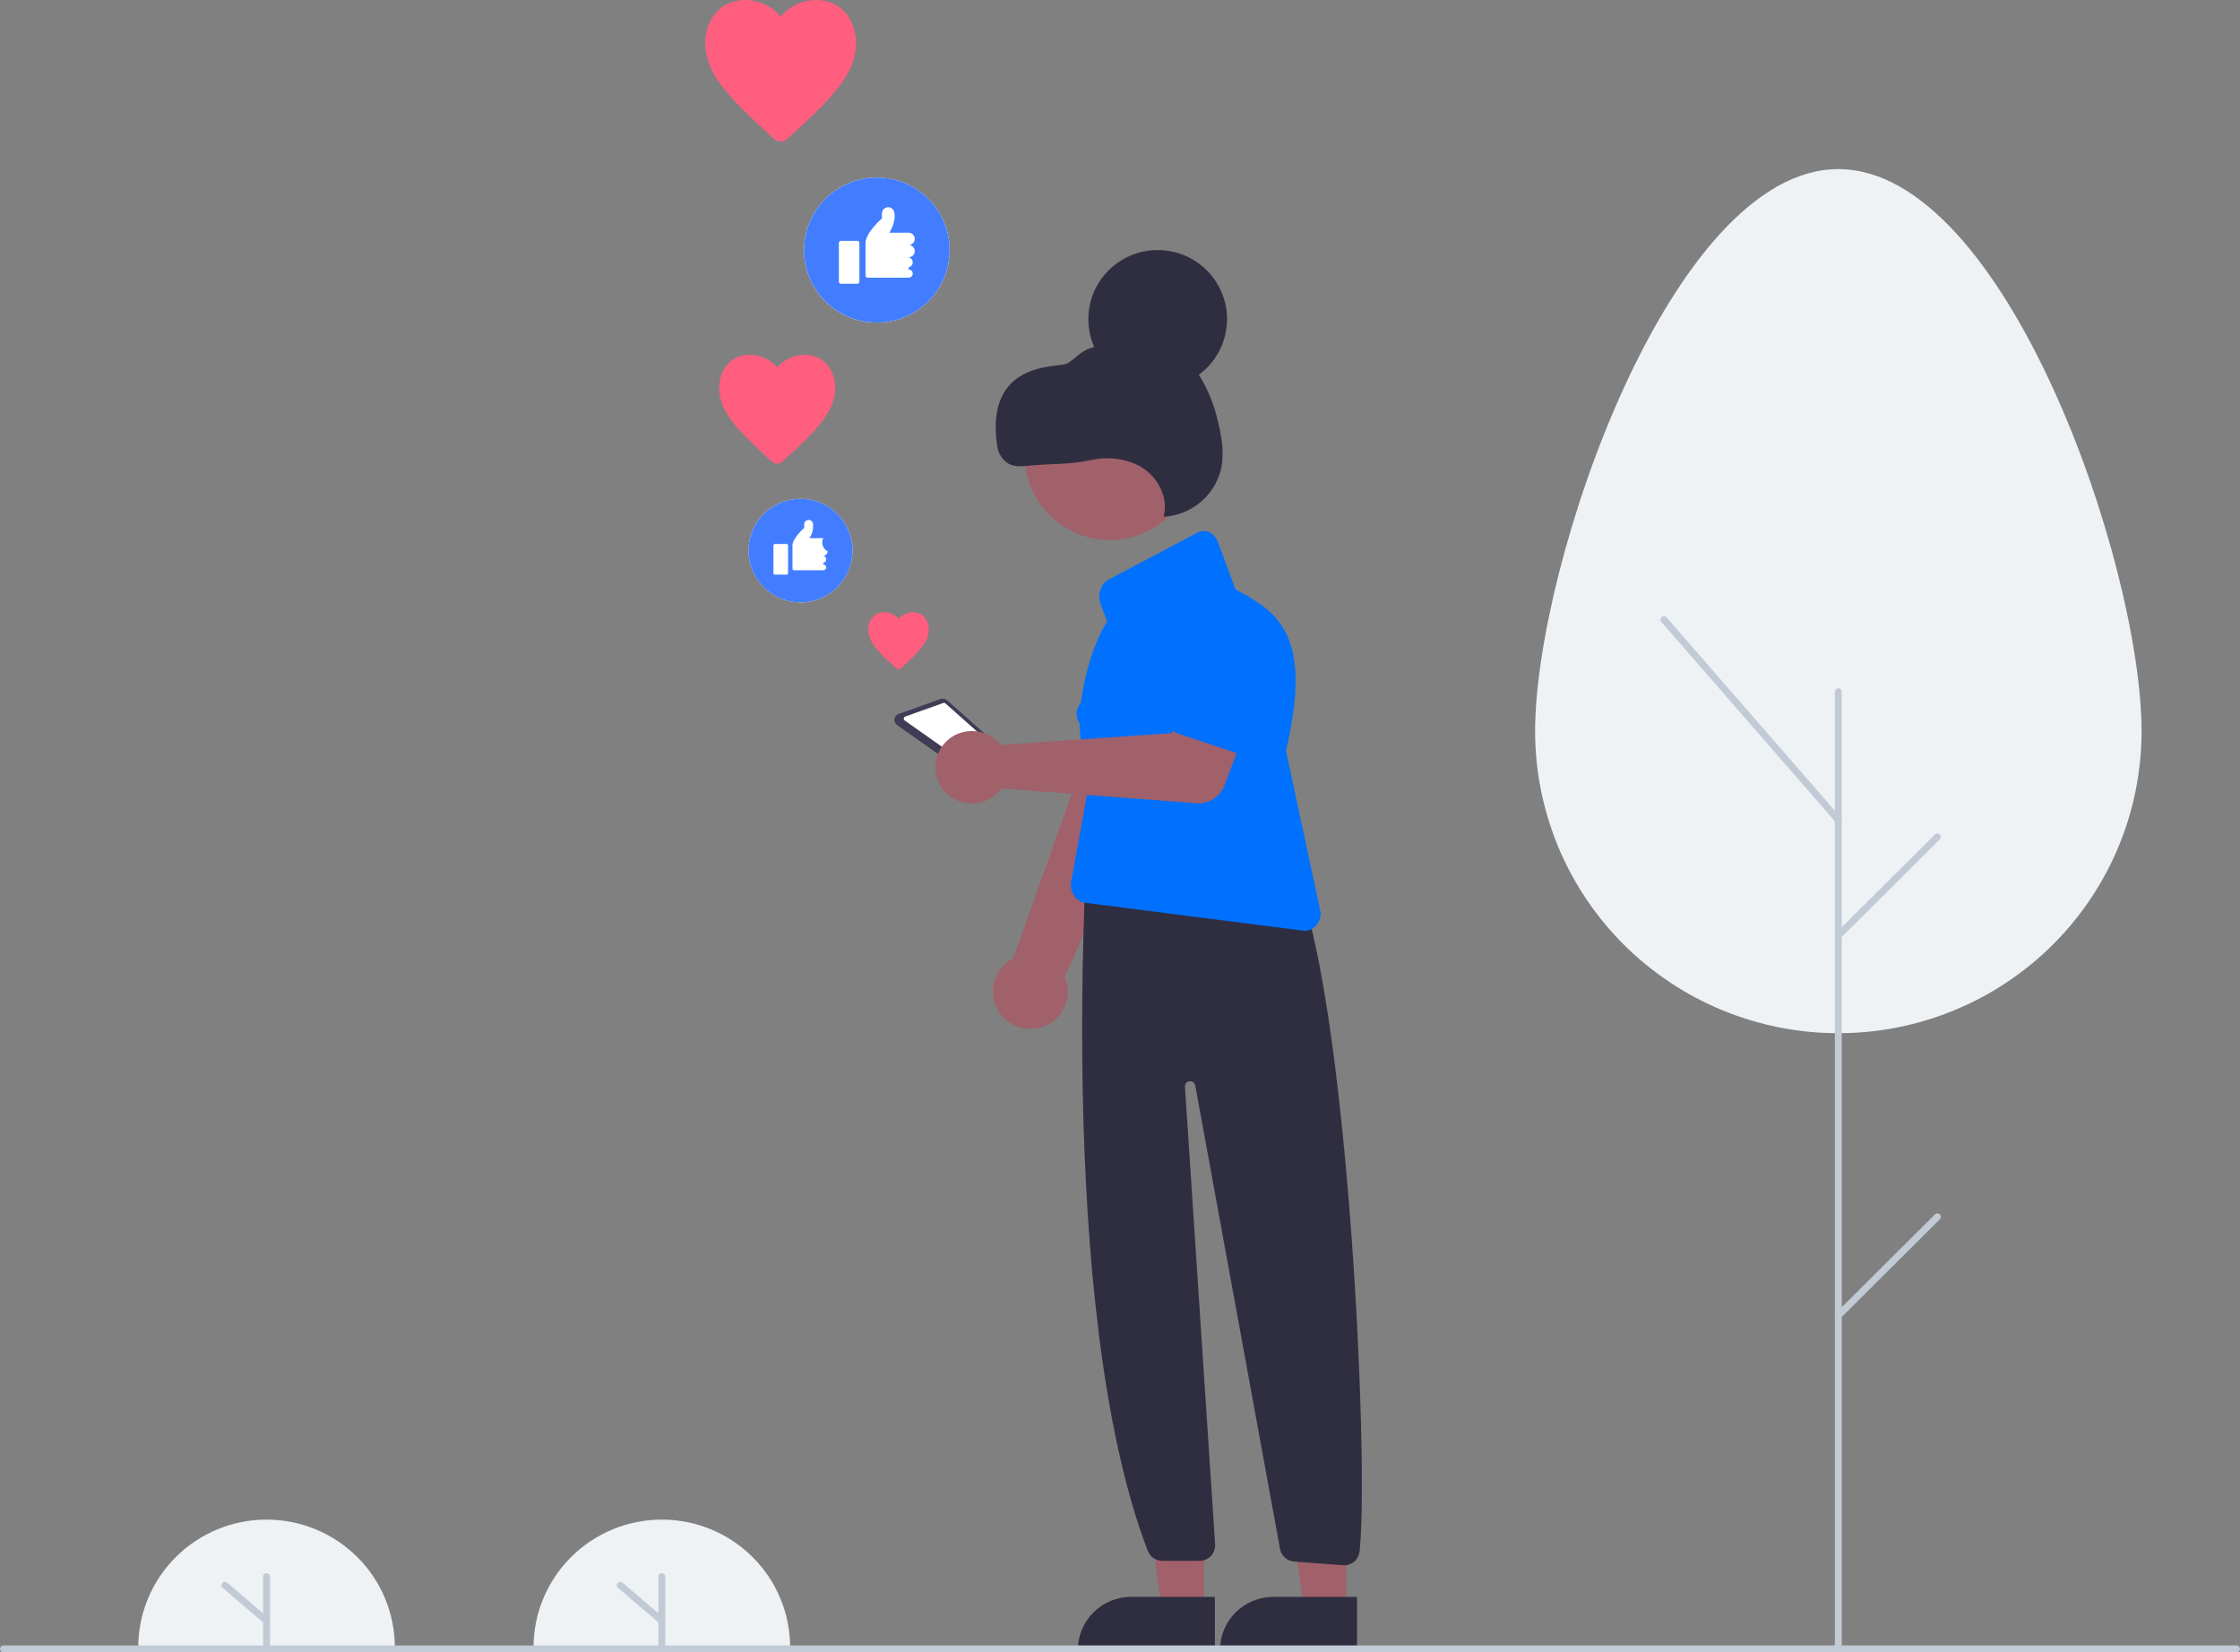 <svg width="286" height="211" viewBox="0 0 286 211" fill="none" xmlns="http://www.w3.org/2000/svg">
<rect x="0" y="0" width="286" height="211" fill="#808080" stroke="none"/>
<g clip-path="url(#clip0_131_52)">
<path d="M17.651 210.366C17.651 206.038 19.377 201.887 22.449 198.827C25.521 195.767 29.688 194.047 34.032 194.047C38.377 194.047 42.543 195.767 45.615 198.827C48.687 201.887 50.413 206.038 50.413 210.366" fill="#EFF2F5"/>
<path d="M34.032 210.366C33.915 210.366 33.802 210.32 33.719 210.237C33.636 210.154 33.59 210.042 33.59 209.925V201.325C33.59 201.208 33.636 201.095 33.719 201.013C33.802 200.93 33.915 200.884 34.032 200.884C34.15 200.884 34.262 200.93 34.345 201.013C34.428 201.095 34.475 201.208 34.475 201.325V209.925C34.475 210.042 34.428 210.154 34.345 210.237C34.262 210.32 34.15 210.366 34.032 210.366Z" fill="#C2CAD6"/>
<path d="M34.032 207.411C33.926 207.411 33.824 207.373 33.744 207.304L28.431 202.762C28.387 202.724 28.35 202.678 28.323 202.627C28.297 202.575 28.281 202.518 28.276 202.46C28.272 202.402 28.279 202.344 28.297 202.289C28.315 202.234 28.344 202.182 28.382 202.138C28.42 202.094 28.466 202.058 28.518 202.032C28.57 202.006 28.627 201.99 28.685 201.986C28.743 201.981 28.802 201.989 28.857 202.007C28.913 202.025 28.964 202.054 29.008 202.093L34.321 206.635C34.389 206.694 34.438 206.772 34.461 206.859C34.483 206.947 34.479 207.039 34.447 207.123C34.416 207.208 34.359 207.28 34.285 207.332C34.211 207.383 34.123 207.411 34.032 207.411Z" fill="#C2CAD6"/>
<path d="M68.122 210.366C68.122 206.038 69.848 201.887 72.92 198.827C75.992 195.767 80.158 194.047 84.503 194.047C88.847 194.047 93.014 195.767 96.086 198.827C99.158 201.887 100.884 206.038 100.884 210.366" fill="#EFF2F5"/>
<path d="M84.503 210.366C84.385 210.366 84.273 210.32 84.19 210.237C84.107 210.154 84.06 210.042 84.06 209.925V201.325C84.06 201.208 84.107 201.095 84.19 201.013C84.273 200.93 84.385 200.884 84.503 200.884C84.62 200.884 84.733 200.93 84.816 201.013C84.899 201.095 84.945 201.208 84.945 201.325V209.925C84.945 210.042 84.899 210.154 84.816 210.237C84.733 210.32 84.62 210.366 84.503 210.366Z" fill="#C2CAD6"/>
<path d="M84.502 207.411C84.397 207.411 84.294 207.373 84.214 207.304L78.902 202.762C78.813 202.686 78.757 202.577 78.749 202.461C78.74 202.344 78.778 202.229 78.854 202.14C78.931 202.051 79.039 201.996 79.156 201.987C79.273 201.979 79.389 202.016 79.478 202.093L84.791 206.635C84.86 206.694 84.909 206.772 84.931 206.859C84.954 206.947 84.949 207.039 84.918 207.123C84.886 207.208 84.83 207.28 84.755 207.332C84.681 207.383 84.593 207.411 84.502 207.411Z" fill="#C2CAD6"/>
<path d="M102.212 76.92C105.88 76.92 108.853 73.958 108.853 70.304C108.853 66.651 105.88 63.689 102.212 63.689C98.544 63.689 95.571 66.651 95.571 70.304C95.571 73.958 98.544 76.92 102.212 76.92Z" fill="white"/>
<path d="M102.212 63.689C100.898 63.689 99.615 64.077 98.522 64.804C97.43 65.531 96.579 66.564 96.077 67.773C95.574 68.982 95.442 70.312 95.699 71.595C95.955 72.879 96.587 74.057 97.516 74.983C98.445 75.908 99.628 76.538 100.916 76.793C102.205 77.048 103.54 76.917 104.753 76.417C105.967 75.916 107.004 75.068 107.734 73.98C108.463 72.892 108.853 71.613 108.853 70.304C108.853 68.55 108.153 66.867 106.908 65.626C105.662 64.386 103.973 63.689 102.212 63.689ZM100.622 73.193C100.622 73.242 100.602 73.29 100.567 73.325C100.532 73.36 100.484 73.379 100.435 73.379H98.938C98.889 73.379 98.841 73.36 98.806 73.325C98.771 73.29 98.751 73.242 98.751 73.193V69.652C98.751 69.603 98.771 69.555 98.806 69.52C98.841 69.485 98.889 69.466 98.938 69.466H100.435C100.484 69.466 100.532 69.485 100.567 69.52C100.602 69.555 100.622 69.603 100.622 69.652V73.193ZM105.673 70.398C105.673 70.546 105.614 70.688 105.508 70.793C105.403 70.898 105.26 70.957 105.111 70.957V70.966C105.217 70.988 105.312 71.045 105.38 71.128C105.448 71.211 105.486 71.315 105.486 71.423C105.486 71.53 105.448 71.634 105.38 71.717C105.312 71.8 105.217 71.858 105.111 71.879V72.075C105.211 72.075 105.306 72.114 105.376 72.184C105.446 72.254 105.486 72.349 105.486 72.448C105.486 72.546 105.446 72.641 105.376 72.711C105.306 72.781 105.211 72.82 105.111 72.82H101.37C101.32 72.82 101.273 72.801 101.238 72.766C101.203 72.731 101.183 72.683 101.183 72.634V69.652C101.183 68.72 102.68 67.416 102.68 67.416V66.962C102.679 66.823 102.73 66.69 102.822 66.587C102.914 66.483 103.041 66.417 103.179 66.401C103.317 66.385 103.455 66.419 103.569 66.498C103.683 66.577 103.764 66.695 103.796 66.829L103.802 66.857C103.875 67.513 103.714 68.175 103.348 68.725H104.499C104.516 68.724 104.533 68.72 104.55 68.72H105.111C104.963 69.017 104.938 69.36 105.043 69.675C105.149 69.989 105.375 70.249 105.673 70.398Z" fill="#437DFF"/>
<path d="M111.952 41.195C117.086 41.195 121.249 37.048 121.249 31.933C121.249 26.818 117.086 22.671 111.952 22.671C106.817 22.671 102.655 26.818 102.655 31.933C102.655 37.048 106.817 41.195 111.952 41.195Z" fill="white"/>
<path d="M111.952 22.671C110.113 22.671 108.315 23.214 106.787 24.232C105.258 25.25 104.066 26.696 103.362 28.389C102.659 30.081 102.474 31.943 102.833 33.74C103.192 35.536 104.077 37.187 105.378 38.482C106.678 39.778 108.334 40.66 110.138 41.017C111.941 41.374 113.811 41.191 115.51 40.49C117.208 39.789 118.661 38.602 119.682 37.079C120.704 35.556 121.249 33.765 121.249 31.933C121.249 29.477 120.269 27.121 118.526 25.384C116.782 23.647 114.418 22.671 111.952 22.671ZM109.726 35.977C109.726 36.046 109.698 36.112 109.649 36.161C109.6 36.21 109.533 36.238 109.464 36.238H107.369C107.299 36.238 107.233 36.21 107.183 36.161C107.134 36.112 107.107 36.046 107.107 35.977V31.02C107.107 30.951 107.134 30.884 107.183 30.835C107.233 30.786 107.299 30.759 107.369 30.759H109.464C109.533 30.759 109.6 30.786 109.649 30.835C109.698 30.884 109.726 30.951 109.726 31.02V35.977ZM116.797 32.063C116.797 32.271 116.714 32.47 116.567 32.617C116.419 32.764 116.219 32.846 116.011 32.846V32.859C116.159 32.889 116.292 32.969 116.387 33.086C116.483 33.202 116.535 33.348 116.535 33.498C116.535 33.649 116.483 33.794 116.387 33.911C116.292 34.027 116.159 34.107 116.011 34.137V34.411C116.15 34.411 116.283 34.467 116.381 34.564C116.48 34.662 116.535 34.795 116.535 34.933C116.535 35.072 116.48 35.204 116.381 35.302C116.283 35.4 116.15 35.455 116.011 35.455H110.773C110.704 35.455 110.637 35.428 110.588 35.379C110.539 35.33 110.511 35.263 110.511 35.194V31.02C110.511 29.715 112.606 27.889 112.606 27.889V27.253C112.606 27.059 112.677 26.873 112.806 26.728C112.935 26.583 113.113 26.491 113.305 26.468C113.498 26.445 113.693 26.494 113.852 26.604C114.011 26.715 114.124 26.88 114.17 27.068C114.172 27.08 114.175 27.093 114.178 27.106C114.44 28.411 113.542 29.722 113.542 29.722H115.154C115.178 29.72 115.201 29.715 115.225 29.715H116.011C116.219 29.715 116.419 29.798 116.567 29.945C116.714 30.091 116.797 30.29 116.797 30.498C116.797 30.706 116.714 30.905 116.567 31.051C116.419 31.198 116.219 31.281 116.011 31.281C116.219 31.281 116.419 31.363 116.567 31.51C116.714 31.657 116.797 31.856 116.797 32.063V32.063Z" fill="#437DFF"/>
<path d="M132.65 131.257C133.328 131.1 133.962 130.797 134.509 130.37C135.056 129.943 135.503 129.401 135.817 128.783C136.131 128.165 136.306 127.486 136.328 126.794C136.35 126.101 136.22 125.413 135.946 124.776L153.479 85.314L143.449 82.797L129.369 122.378C128.326 122.908 127.514 123.8 127.086 124.885C126.659 125.971 126.647 127.175 127.051 128.27C127.456 129.364 128.249 130.273 129.281 130.823C130.313 131.374 131.512 131.528 132.65 131.257V131.257Z" fill="#A0616A"/>
<path d="M148.449 97.664L138.695 93.115C138.417 92.986 138.171 92.798 137.972 92.566C137.774 92.333 137.629 92.06 137.546 91.766C137.463 91.472 137.444 91.164 137.492 90.862C137.539 90.561 137.651 90.273 137.82 90.019L143.749 81.099C144.422 79.689 145.629 78.603 147.105 78.078C148.581 77.552 150.206 77.632 151.623 78.298C153.041 78.964 154.136 80.162 154.668 81.631C155.2 83.1 155.126 84.719 154.462 86.133L151.396 96.349C151.308 96.642 151.158 96.912 150.956 97.141C150.754 97.371 150.505 97.554 150.225 97.679C149.945 97.804 149.642 97.867 149.335 97.865C149.029 97.862 148.727 97.794 148.449 97.664H148.449Z" fill="#0071FF"/>
<path d="M114.534 92.589L125.288 100.175C125.426 100.274 125.592 100.328 125.762 100.328C125.932 100.328 126.098 100.274 126.236 100.175L129.142 98.001C129.239 97.93 129.318 97.839 129.375 97.734C129.431 97.629 129.463 97.512 129.468 97.393C129.473 97.274 129.451 97.155 129.404 97.046C129.356 96.936 129.285 96.839 129.194 96.761L120.919 89.409C120.81 89.314 120.678 89.25 120.536 89.222C120.394 89.195 120.248 89.206 120.112 89.253L114.726 91.173C114.588 91.224 114.466 91.311 114.374 91.426C114.282 91.54 114.223 91.678 114.203 91.823C114.183 91.969 114.203 92.117 114.262 92.252C114.32 92.387 114.414 92.504 114.534 92.589H114.534Z" fill="#3F3D56"/>
<path d="M115.511 92.004L125.203 98.84C125.252 98.876 125.311 98.896 125.372 98.897C125.433 98.897 125.492 98.879 125.542 98.843L128.155 96.888C128.185 96.867 128.211 96.84 128.23 96.809C128.249 96.778 128.262 96.744 128.268 96.708C128.274 96.672 128.273 96.635 128.265 96.599C128.256 96.564 128.241 96.53 128.219 96.501C128.207 96.485 128.194 96.47 128.179 96.457L120.714 89.826C120.675 89.792 120.628 89.77 120.578 89.76C120.528 89.751 120.476 89.755 120.427 89.772L115.577 91.501C115.528 91.52 115.486 91.552 115.453 91.592C115.421 91.633 115.401 91.682 115.394 91.733C115.387 91.785 115.395 91.837 115.415 91.885C115.436 91.932 115.469 91.974 115.511 92.004V92.004Z" fill="white"/>
<path d="M153.73 205.677L148.302 205.677L145.72 184.82L153.731 184.821L153.73 205.677Z" fill="#A0616A"/>
<path d="M155.114 210.919L137.613 210.918V210.697C137.613 209.806 137.789 208.924 138.132 208.1C138.474 207.277 138.976 206.529 139.608 205.899C140.241 205.269 140.992 204.769 141.818 204.428C142.645 204.087 143.53 203.911 144.425 203.911H144.425L155.115 203.912L155.114 210.919Z" fill="#2F2E41"/>
<path d="M171.882 205.677L166.454 205.677L163.872 184.82L171.882 184.821L171.882 205.677Z" fill="#A0616A"/>
<path d="M173.266 210.919L155.765 210.918V210.697C155.765 209.806 155.941 208.924 156.283 208.1C156.626 207.277 157.127 206.529 157.76 205.899C158.392 205.269 159.143 204.769 159.97 204.428C160.796 204.087 161.682 203.911 162.577 203.911H162.577L173.266 203.912L173.266 210.919Z" fill="#2F2E41"/>
<path d="M171.633 199.875C171.584 199.875 171.535 199.873 171.486 199.87L165.244 199.409C164.816 199.376 164.41 199.206 164.086 198.926C163.763 198.646 163.537 198.269 163.444 197.852L152.606 138.587C152.571 138.423 152.474 138.279 152.335 138.184C152.197 138.088 152.027 138.049 151.86 138.074C151.694 138.098 151.543 138.185 151.438 138.316C151.333 138.447 151.282 138.613 151.296 138.78L155.144 197.172C155.165 197.445 155.13 197.719 155.04 197.978C154.95 198.237 154.807 198.474 154.621 198.675C154.434 198.876 154.208 199.036 153.956 199.146C153.704 199.256 153.432 199.312 153.158 199.312H148.405C148.004 199.312 147.612 199.192 147.281 198.967C146.95 198.742 146.695 198.423 146.548 198.051C134.595 166.866 138.924 105.762 138.958 105.148L139.401 104.707L163.209 108.802L163.26 108.851C171.395 114.803 174.915 184.513 173.622 197.774C173.614 198.337 173.405 198.879 173.033 199.303C172.66 199.67 172.157 199.875 171.633 199.875Z" fill="#2F2E41"/>
<path d="M141.705 68.962C147.71 68.962 152.578 64.112 152.578 58.129C152.578 52.146 147.71 47.296 141.705 47.296C135.699 47.296 130.831 52.146 130.831 58.129C130.831 64.112 135.699 68.962 141.705 68.962Z" fill="#A0616A"/>
<path d="M166.643 118.866C166.532 118.866 166.422 118.855 166.314 118.833L138.387 115.263C137.387 115.062 136.674 113.999 136.728 112.789L139.401 98.091C135.859 93.68 139.206 82.29 141.37 79.41L140.533 77.153C140.317 76.567 140.304 75.927 140.496 75.332C140.66 74.773 141.037 74.3 141.547 74.014L152.881 68.015C153.886 67.483 155.064 68.027 155.509 69.227L157.732 75.219L157.698 75.237C163.02 78.078 167.735 80.89 164.193 95.885L168.634 116.596C168.619 117.249 168.355 117.871 167.895 118.337C167.563 118.669 167.114 118.859 166.643 118.866Z" fill="#0071FF"/>
<path d="M127.241 94.586C127.419 94.753 127.584 94.934 127.734 95.127L149.638 93.619L151.987 88.849L159.678 91.441L156.342 100.288C156.072 101.003 155.577 101.612 154.931 102.022C154.285 102.433 153.522 102.624 152.758 102.566L127.85 100.684C127.299 101.447 126.527 102.025 125.638 102.34C124.749 102.656 123.785 102.694 122.874 102.45C121.962 102.207 121.147 101.692 120.536 100.975C119.925 100.259 119.548 99.374 119.455 98.438C119.361 97.503 119.556 96.561 120.012 95.738C120.469 94.915 121.167 94.251 122.012 93.833C122.857 93.414 123.81 93.263 124.744 93.397C125.678 93.531 126.549 93.946 127.241 94.586Z" fill="#A0616A"/>
<path d="M149.242 92.567C149.133 92.304 149.082 92.02 149.094 91.735C149.105 91.45 149.177 91.17 149.307 90.916L153.824 82.029C154.286 80.644 155.281 79.499 156.59 78.844C157.899 78.189 159.415 78.078 160.806 78.535C162.197 78.992 163.349 79.979 164.01 81.281C164.672 82.583 164.788 84.093 164.333 85.48L162.593 95.323C162.544 95.603 162.434 95.871 162.271 96.105C162.109 96.34 161.897 96.537 161.651 96.683C161.405 96.829 161.131 96.921 160.846 96.951C160.562 96.982 160.274 96.951 160.002 96.861L150.455 93.695C150.183 93.605 149.934 93.458 149.725 93.263C149.516 93.069 149.351 92.831 149.242 92.567Z" fill="#0071FF"/>
<path d="M115.058 85.311C114.968 85.394 114.849 85.441 114.727 85.441C114.604 85.441 114.485 85.394 114.396 85.311L114.141 85.082C112.062 83.181 110.861 81.946 110.861 80.406C110.861 79.15 111.659 78.179 112.91 78.179C113.256 78.181 113.599 78.258 113.912 78.405C114.226 78.551 114.504 78.764 114.727 79.029C114.95 78.764 115.228 78.551 115.542 78.405C115.855 78.258 116.197 78.181 116.543 78.179C117.796 78.179 118.593 79.146 118.593 80.406C118.593 81.942 117.392 83.178 115.312 85.082L115.058 85.311Z" fill="#FF5E7E"/>
<path d="M99.865 58.968C99.693 59.128 99.467 59.217 99.231 59.217C98.996 59.217 98.769 59.128 98.597 58.968L98.11 58.529C94.125 54.886 91.823 52.52 91.823 49.569C91.823 47.162 93.353 45.302 95.75 45.302C96.414 45.306 97.07 45.453 97.671 45.735C98.272 46.016 98.805 46.424 99.233 46.93C99.66 46.424 100.192 46.016 100.793 45.735C101.394 45.453 102.049 45.306 102.713 45.302C105.113 45.302 106.639 47.156 106.639 49.569C106.639 52.514 104.338 54.88 100.352 58.529L99.865 58.968Z" fill="#FF5E7E"/>
<path d="M100.498 17.75C100.274 17.957 99.98 18.073 99.674 18.073C99.368 18.073 99.074 17.957 98.85 17.75L98.218 17.18C93.041 12.448 90.052 9.374 90.052 5.542C90.052 2.416 92.038 0 95.152 0C96.015 0.005 96.867 0.197 97.648 0.562C98.429 0.927 99.121 1.457 99.676 2.115C100.23 1.457 100.922 0.927 101.702 0.562C102.483 0.197 103.333 0.005 104.196 0C107.313 0 109.295 2.408 109.295 5.542C109.295 9.366 106.306 12.44 101.13 17.18L100.498 17.75Z" fill="#FF5E7E"/>
<path d="M285.557 211H0.443C0.325 211 0.213 210.954 0.13 210.871C0.047 210.788 0 210.676 0 210.559C0 210.442 0.047 210.33 0.13 210.247C0.213 210.164 0.325 210.118 0.443 210.118H285.557C285.675 210.118 285.787 210.164 285.87 210.247C285.953 210.33 286 210.442 286 210.559C286 210.676 285.953 210.788 285.87 210.871C285.787 210.954 285.675 211 285.557 211Z" fill="#C2CAD6"/>
<path d="M147.812 49.575C152.703 49.575 156.667 45.626 156.667 40.754C156.667 35.882 152.703 31.933 147.812 31.933C142.922 31.933 138.958 35.882 138.958 40.754C138.958 45.626 142.922 49.575 147.812 49.575Z" fill="#2F2E41"/>
<path d="M131.411 59.468C130.546 59.559 129.626 59.641 128.848 59.254C128.431 59.019 128.077 58.689 127.812 58.292C127.548 57.894 127.381 57.44 127.326 56.967C125.676 46.047 134.997 46.945 136.1 46.472C136.841 46.154 137.387 45.514 138.049 45.055C139.498 44.05 141.377 43.977 143.142 43.939C145.236 43.894 147.407 43.863 149.33 44.693C151.059 45.5 152.495 46.819 153.443 48.47C154.381 50.114 155.068 51.888 155.483 53.733C156.016 55.844 156.378 58.078 155.829 60.185C155.377 61.786 154.432 63.207 153.129 64.248C151.825 65.288 150.228 65.897 148.56 65.988C149.276 63.471 147.714 60.681 145.398 59.45C143.529 58.534 141.402 58.282 139.369 58.734C138.051 59.001 136.714 59.166 135.371 59.23C134.052 59.28 132.469 59.357 131.411 59.468Z" fill="#2F2E41"/>
<path d="M273.432 93.395C273.432 72.109 256.098 21.596 234.716 21.596C213.334 21.596 196.001 72.109 196.001 93.395C196.009 103.62 200.091 113.422 207.351 120.649C214.611 127.876 224.454 131.936 234.716 131.936C244.979 131.936 254.822 127.876 262.082 120.649C269.342 113.422 273.424 103.62 273.432 93.395Z" fill="#EFF2F5"/>
<path d="M234.716 210.559C234.599 210.559 234.486 210.513 234.403 210.43C234.32 210.347 234.274 210.235 234.274 210.118V88.326C234.274 88.209 234.32 88.096 234.403 88.014C234.486 87.931 234.599 87.885 234.716 87.885C234.834 87.885 234.946 87.931 235.029 88.014C235.113 88.096 235.159 88.209 235.159 88.326V210.118C235.159 210.235 235.112 210.347 235.029 210.43C234.946 210.512 234.834 210.559 234.716 210.559Z" fill="#C2CAD6"/>
<path d="M234.717 105.148C234.653 105.148 234.59 105.134 234.533 105.108C234.475 105.082 234.423 105.043 234.382 104.995L212.116 79.415C212.039 79.326 212.001 79.211 212.009 79.094C212.018 78.978 212.072 78.87 212.161 78.793C212.25 78.717 212.365 78.678 212.482 78.686C212.599 78.694 212.708 78.748 212.785 78.837L235.051 104.417C235.107 104.481 235.143 104.56 235.155 104.644C235.167 104.727 235.154 104.813 235.119 104.889C235.084 104.966 235.027 105.032 234.956 105.077C234.885 105.123 234.802 105.147 234.717 105.148Z" fill="#C2CAD6"/>
<path d="M234.716 119.911C234.629 119.911 234.543 119.885 234.47 119.836C234.398 119.788 234.341 119.719 234.307 119.638C234.274 119.558 234.265 119.469 234.282 119.384C234.299 119.298 234.341 119.22 234.403 119.158L247.055 106.553C247.096 106.512 247.145 106.48 247.199 106.458C247.253 106.436 247.31 106.424 247.368 106.424C247.426 106.424 247.484 106.436 247.538 106.458C247.591 106.48 247.64 106.512 247.681 106.553C247.722 106.594 247.755 106.643 247.777 106.696C247.8 106.75 247.811 106.807 247.811 106.865C247.811 106.923 247.8 106.981 247.777 107.034C247.755 107.088 247.722 107.136 247.681 107.177L235.029 119.782C234.988 119.823 234.939 119.855 234.886 119.877C234.832 119.899 234.774 119.911 234.716 119.911Z" fill="#C2CAD6"/>
<path d="M234.716 168.426C234.629 168.426 234.543 168.401 234.47 168.352C234.398 168.304 234.341 168.235 234.307 168.154C234.274 168.074 234.265 167.985 234.282 167.899C234.299 167.814 234.341 167.735 234.403 167.674L247.055 155.069C247.138 154.986 247.251 154.94 247.368 154.94C247.486 154.94 247.598 154.986 247.681 155.069C247.764 155.152 247.811 155.264 247.811 155.381C247.811 155.498 247.764 155.61 247.681 155.693L235.029 168.297C234.988 168.338 234.939 168.371 234.886 168.393C234.832 168.415 234.774 168.427 234.716 168.426Z" fill="#C2CAD6"/>
</g>
<defs>
<clipPath id="clip0_131_52">
<rect width="286" height="211" fill="white"/>
</clipPath>
</defs>
</svg>
